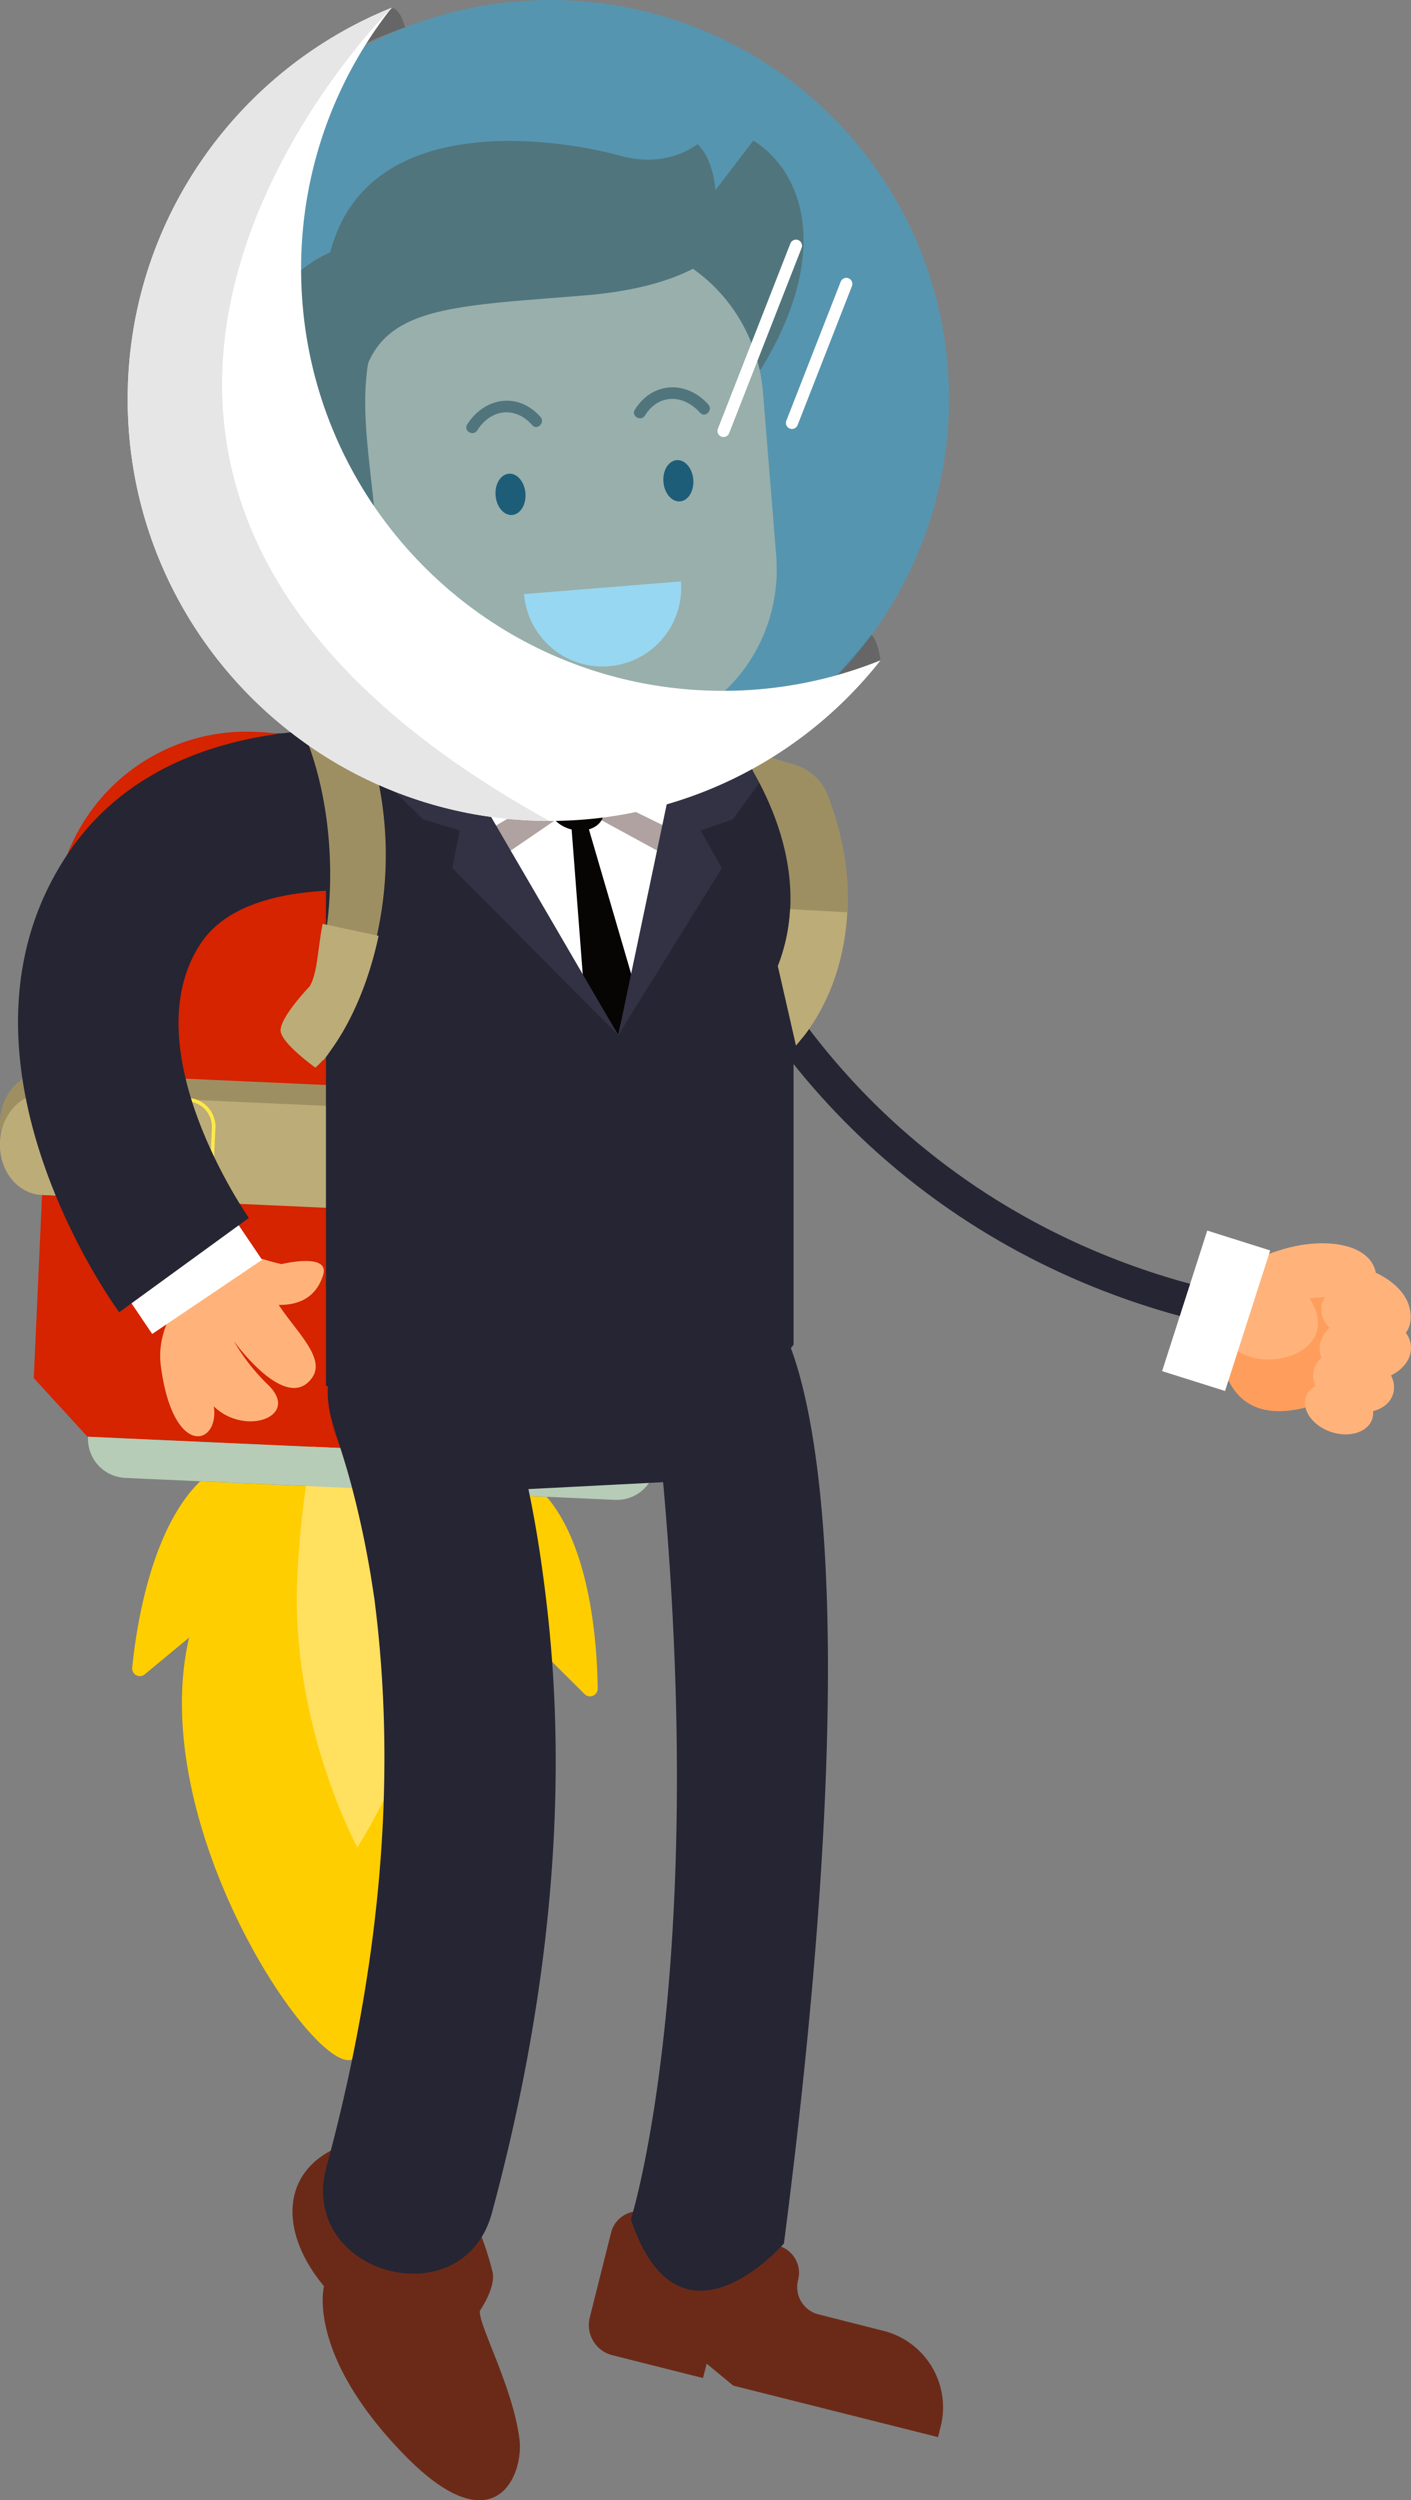<svg xmlns="http://www.w3.org/2000/svg" viewBox="0 0 771.68 1366.94"><rect x="0" y="0" width="771.68" height="1366.94" fill="#808080" stroke="none"/><defs><style>.cls-1{fill:#a51300;}.cls-2{fill:#ffce00;}.cls-3{fill:#ffe05f;}.cls-4{fill:#d62300;}.cls-5{fill:#9e8f63;}.cls-6{fill:#bcac77;}.cls-14,.cls-7{fill:none;stroke-miterlimit:10;}.cls-7{stroke:#ffe948;stroke-width:1.96px;}.cls-8{fill:#b6ccb6;}.cls-9{fill:#666;}.cls-10{fill:#6b2a18;}.cls-11{fill:#ffb37b;}.cls-12{fill:#fff;}.cls-13{fill:#252533;}.cls-14{stroke:#252533;stroke-width:18.45px;}.cls-15{fill:#afa2a0;}.cls-16{fill:#070404;}.cls-17{fill:#323244;}.cls-18{fill:#774320;}.cls-19{fill:#ff9e5c;}.cls-20{fill:#131516;}.cls-21{fill:#29abe2;opacity:0.48;}.cls-22{fill:#e6e6e6;}</style></defs><title>SPACEMAN</title><g id="Capa_2" data-name="Capa 2"><g id="Capa_1-2" data-name="Capa 1"><path class="cls-1" d="M219.21,793.16,247.81,767,249.56,728,256.5,573.6l2.83-63A105,105,0,0,0,159.15,401L157,401A105,105,0,0,0,47.43,501.12l-2.83,63L37.67,718.45l-1.61,35.76,29.29,32Z"/><path class="cls-2" d="M297.36,904l22.38,22.22a4.18,4.18,0,0,0,7.13-3c-.23-22.26-3.43-76.29-27.86-104.83l-189.56-8.51c-26.9,26.22-34.93,79.75-37.15,101.9a4.19,4.19,0,0,0,6.84,3.63l24.28-20.12c-23.09,99.59,62.39,229.88,86.79,231S311.42,1005.21,297.36,904Z"/><path class="cls-3" d="M241.33,866.82c-3.6,80-45.9,143.12-45.9,143.12S159,943.3,162.55,863.28s24.14-144.09,45.9-143.12S244.92,786.8,241.33,866.82Z"/><path class="cls-1" d="M359.12,799.45l28.59-26.14,1.76-39.06,6.93-154.37,2.83-63a105,105,0,0,0-100.18-109.6l-2.11-.1A105,105,0,0,0,187.33,507.41l-2.83,62.95-6.93,154.37L176,760.5l29.29,32Z"/><path class="cls-4" d="M341.55,798.66l28.6-26.14,1.75-39.06,6.94-154.37,2.82-63a105,105,0,0,0-100.17-109.6l-2.12-.1a105,105,0,0,0-109.6,100.18l-2.83,63L160,723.94l-1.6,35.77,29.28,32Z"/><path class="cls-4" d="M201.65,792.37l28.59-26.13L232,727.18l6.93-154.37,2.83-63a105,105,0,0,0-100.18-109.6l-2.11-.09A105,105,0,0,0,29.86,500.33l-2.82,63L20.1,717.66l-1.61,35.76,29.29,32Z"/><path class="cls-5" d="M399.26,658.84,22.88,641.94C9.58,641.34-.65,628.53,0,613.32l0-.56c.68-15.2,12-27,25.32-26.45l376.38,16.91c13.3.6,23.53,13.41,22.85,28.62l0,.55C423.9,647.6,412.56,659.44,399.26,658.84Z"/><path class="cls-6" d="M399.26,670.24,22.88,653.34C9.58,652.74-.65,639.93,0,624.72l0-.56c.68-15.2,12-27,25.32-26.45l376.38,16.91c13.3.6,23.53,13.41,22.85,28.61l0,.56C423.9,659,412.56,670.84,399.26,670.24Z"/><path class="cls-7" d="M99.86,665.17,65.3,663.61a14.71,14.71,0,0,1-14-15.37l1.55-34.56a14.74,14.74,0,0,1,15.38-14l34.55,1.55a14.74,14.74,0,0,1,14.06,15.38l-1.56,34.55A14.73,14.73,0,0,1,99.86,665.17Z"/><path class="cls-8" d="M336.37,820,68.52,808a21.36,21.36,0,0,1-20.38-22.3v-.21l310.52,13.95v.21A21.35,21.35,0,0,1,336.37,820Z"/><path class="cls-9" d="M481.58,361.14s-1.24-10.66-5-14.14c0,0-23.61,29.56-32.42,34C444.14,381,470.57,370,481.58,361.14Z"/><path class="cls-9" d="M215.13,4.4s4,1.26,6.4,10.54c0,0-26.4,9.2-28.51,13.65C193,28.59,206.32,8.81,215.13,4.4Z"/><path class="cls-10" d="M513,1332.43l1.45-5.76a43.15,43.15,0,0,0-31.31-52.37l-35.55-9a15.37,15.37,0,0,1-11.14-18.65l.07-.3a15.36,15.36,0,0,0-11.14-18.64l-72.53-18.26a15.36,15.36,0,0,0-18.64,11.14L322.55,1267a17,17,0,0,0,12.32,20.63l49.61,12.49,2-7.85,14.54,12Z"/><path class="cls-11" d="M133,686.94c5-1.14,12.19,2.34,21,4.17,0,0,26.53-6.5,22.73,5.92-4,12.94-14.06,16.52-24.3,16.39,9.85,14.91,25.75,29.12,18.31,39.73-14.16,20.2-42.87-20-42.87-20A109.54,109.54,0,0,0,146.48,757c18.18,17.35-12.39,28.56-29.57,11.88,3.27,21.17-22.09,29-28.9-21.7-2.61-19.44,8.2-34.92,18.07-46C112.79,693.69,124.13,687.06,133,686.94Z"/><rect class="cls-12" x="66.9" y="676.07" width="72.48" height="36.09" transform="translate(-370.56 176.39) rotate(-34.01)"/><path class="cls-13" d="M65.2,717.43C61,711.72-36,576.32,36.93,467c75.63-113.4,280.51-67.37,393.21,7.8L383.72,524c-126.47-14.7-109.56-29.07-164.55-35.52-25.42-3-87-6.31-109.3,27.17C71.54,573.1,135.45,665,136.11,665.86Z"/><path class="cls-14" d="M356.66,391.61c7.42,38,35.77,157.07,144.74,244.79,59.15,47.62,119.54,67.86,157.44,77.07"/><path class="cls-10" d="M177.19,1249.94s-9.94,37.2,44.33,92.6c49.14,50.16,65.2,10.61,62.55-9.26-3.93-29.4-22.71-62.62-21.6-70,0,0,9-12.81,6.87-21.36-17.67-70.68-64-78.79-88-66.37C153.5,1190,153.61,1221.64,177.19,1249.94Z"/><path class="cls-13" d="M180.17,775.57Z"/><path class="cls-13" d="M428.73,1226.56s-57.26,66.06-83.68-13.22c0,0,41.84-132.12,17.62-403L289,814.11c4.49,21.38,7.71,43.06,10.19,64.72,12.72,110.81-1.17,223.68-30.15,330.95-15.77,58.37-106.32,33.57-90.51-25,26.89-99.52,39.37-203.2,26.8-306-.22-1.8-.36-3-.46-3.86-.09-.59-.19-1.26-.32-2.09-.65-4.29-1.3-8.57-2-12.85-1.35-7.73-2.76-15.44-4.43-23.11-2.42-11.16-5.08-22.27-8.29-33.23-2.06-7-4.22-14-6.74-20.86-.89-2.45-2.29-5.82-2.9-7.26.55,1.27,1.89,4.41,4.54,10.51-.76-1.77-1.43-3.56-2.05-5.36-.25-.69-.46-1.39-.67-2.11-3.37-11-3.81-22.32-.52-32.44a53.61,53.61,0,0,1,52.79-44.44H384a53.42,53.42,0,0,1,39.13,17S486,783.94,428.73,1226.56Z"/><path class="cls-13" d="M306.72,394.14c-146.66,0-128.46,74.19-128.46,74.19V757.54c62.86,32.15,211.07,37.15,255.73-22.35V446.29S453.38,394.14,306.72,394.14Z"/><polygon class="cls-12" points="243.79 409.59 338.18 565.94 374.84 409.59 243.79 409.59"/><path class="cls-15" d="M377.75,426.87l-.75-.28c-44-16.16-91.77-16.15-129.75,0l-.6.26,26,42.73,42.19-28.82,52.94,28.82Z"/><polygon class="cls-16" points="345.63 533.95 338.12 565.95 318.8 533.95 309.26 409.6 309.26 409.6 345.63 533.95"/><path class="cls-16" d="M317.21,454.07h.23c6.64,0,11.82-3.57,12.72-8.79l3.61-20.69c1.37-7.86-7.29-15.74-17.3-15.74H301.32c-10,0-15.74,7.88-11.44,15.74l11.33,20.69C304.06,450.5,310.57,454.07,317.21,454.07Z"/><path class="cls-12" d="M374.84,409.59l-.75-.28c-44-16.15-91.77-16.15-129.75,0l-.61.26,26,42.73,42.79-25.63,52.35,25.63Z"/><polygon class="cls-17" points="338.12 565.95 373.01 399.8 423.45 416.79 400.7 448.01 383.12 453.99 394.82 474.61 338.12 565.95"/><polygon class="cls-17" points="338.12 565.96 241.29 399.81 196.76 414.53 231.57 448.02 251.39 454 247.37 474.62 338.12 565.96"/><path class="cls-18" d="M180.47,329s-89.3-150.22.12-191.07C201.65,57,311.67,77.42,338.56,85s42.81-6.2,42.81-6.2c9,8.13,9.88,25.2,9.88,25.2L412,76.84c27.55,17.25,42.88,61.66,4.22,124.91Z"/><rect class="cls-19" x="277.07" y="330.23" width="57.75" height="94.88" rx="25.67"/><path class="cls-11" d="M324.29,132l-73,5.91c-47.36,3.84-82.5,47.11-78.49,96.66l1.73,21.33a.38.38,0,0,1-.39.41,29.93,29.93,0,0,0-4.54,0l-.85.07c-18.65,1.51-32.48,18.54-30.91,38.05l.06.71c1.58,19.5,18,34.08,36.6,32.57l.88-.07a31.25,31.25,0,0,0,4.58-.75.36.36,0,0,1,.43.33c5.64,47.55,46.22,82.61,92.25,78.89L346,400.17c47.36-3.83,82.5-47.11,78.49-96.65l-7.18-88.76C413.3,165.22,371.65,128.16,324.29,132Z"/><path class="cls-18" d="M205,282.12c-3.42-42.22-16.54-94.62,18.34-126.34,17.66-16.06,38.46-17.67,60.57-19.46,18-1.46,36-3.24,54-4.37,19.45-1.22,17-32.24-2.53-31.31-19.74.93-39.4,3.19-59.09,4.78-28.12,2.28-53.61,8.33-75,29-23.82,23-33.84,55.7-31.13,89.17q2.46,30.47,4.93,60.94c1.64,20.19,31.56,17.76,29.93-2.42Z"/><path class="cls-20" d="M287.37,269.61c.5,6.23-2.75,11.58-7.26,11.94s-8.57-4.39-9.08-10.62,2.75-11.57,7.26-11.94S286.86,263.38,287.37,269.61Z"/><path class="cls-20" d="M379.17,262.18c.5,6.23-2.75,11.58-7.26,11.94s-8.57-4.39-9.08-10.62,2.74-11.58,7.26-11.94S378.66,256,379.17,262.18Z"/><path class="cls-18" d="M387.39,221.16c-11.94-13.33-30.6-12.6-40.2,2.84-2.18,3.49,3.34,6.7,5.5,3.22,7.51-12.07,21.05-11.76,30.19-1.55,2.74,3.06,7.24-1.46,4.51-4.51Z"/><path class="cls-18" d="M261,235.3c7.39-11.65,20.69-13.51,30.09-2.85,2.71,3.08,7.21-1.44,4.5-4.51-12.14-13.77-30.6-10.83-40.09,4.14-2.21,3.48,3.31,6.68,5.5,3.22Z"/><path class="cls-18" d="M408.54,106.5s5.22,47.42-89.37,55.07S189.48,167,196.5,253.63c0,0-29.08-125.71,52.56-144.26S363.57,128.81,408.54,106.5Z"/><path class="cls-12" d="M286.61,324.81a43,43,0,1,0,85.81-6.95Z"/><path class="cls-19" d="M712,770c-34.58,7.87-45.1-16-45.36-41.25s18.32-45.83,41.49-46.07,42.18,20,42.44,45.21S734.59,764.86,712,770Z"/><path class="cls-11" d="M746.89,755.18c-13.79.14-25-7.83-25.15-17.81s11-18.17,24.78-18.32,25.06,7.83,25.16,17.81S760.68,755,746.89,755.18Z"/><path class="cls-11" d="M687.19,701.14c18.4-22.54,80.19-12,84.1,15.9s-46.11,20.42-48.53.5c-2-16.74,22.21-13.27,22.21-13.27"/><path class="cls-11" d="M752.14,694.5c-8-28.26-86.81-13.78-85.59,25s73,26.1,49.57-9.77C716.12,709.77,756,708.19,752.14,694.5Z"/><path class="cls-11" d="M735.14,770.8c-11.88-3.94-19.19-14.09-16.35-22.68s14.78-12.36,26.66-8.42,19.19,14.09,16.34,22.67S747,774.73,735.14,770.8Z"/><path class="cls-11" d="M728,782.9c-10-3.32-16.18-11.88-13.78-19.12s12.46-10.42,22.47-7.1,16.18,11.88,13.78,19.12S738.05,786.22,728,782.9Z"/><polygon class="cls-12" points="635.56 749.62 660.25 672.79 694.67 683.65 669.98 760.48 635.56 749.62"/><path class="cls-5" d="M439,567.21,425.43,528.4c8.21-20.68,14.22-57.71-13.45-106.52l-.06-.1c-2.51-4.61,2.33-9.89,7.34-8.35l15.55,4.78a27.72,27.72,0,0,1,17.79,16.31C483.28,514,441,564.8,439,567.21Z"/><path class="cls-6" d="M435.31,571.64l-9.92-43.49a99.57,99.57,0,0,0,6.72-31.1l31.24,1.71C461,541,442.06,563.86,435.31,571.64Z"/><path class="cls-5" d="M176.78,579.9l-7.37-40.43c11.31-19.16,18.58-81.24-1.2-133.75a7.37,7.37,0,0,1,4.11-9.36L187.55,390a7.44,7.44,0,0,1,9.8,4.3C236.39,497.21,179.47,577.61,176.78,579.9Z"/><path class="cls-6" d="M172.48,583.71s-18.38-13.11-19-20c-.67-7.28,15.94-24.52,15.94-24.52,4.39-7.48,4.43-21.81,7.05-34.09l30.6,6.53C198.24,553,180.35,577.07,172.48,583.71Z"/><circle class="cls-21" cx="301.01" cy="218.01" r="218.01"/><path class="cls-12" d="M395.31,377.69c-127.37,0-230.63-103.26-230.63-230.64A229.62,229.62,0,0,1,214.21,4.24C129.57,38.4,69.83,121.31,69.83,218.19c0,127.37,103.26,230.63,230.64,230.63A230.22,230.22,0,0,0,481.58,361,229.88,229.88,0,0,1,395.31,377.69Z"/><path class="cls-22" d="M300.47,448.82c-127.38,0-230.64-103.26-230.64-230.63,0-96.88,59.74-179.79,144.38-213.95C214.21,4.24-43.59,259.05,300.47,448.82Z"/><path class="cls-12" d="M395.7,238.93a3.42,3.42,0,0,1-1.21-.23,3.3,3.3,0,0,1-1.87-4.28l39.64-101.3a3.3,3.3,0,1,1,6.15,2.41l-39.64,101.3A3.31,3.31,0,0,1,395.7,238.93Z"/><path class="cls-12" d="M433.13,234.52a3.16,3.16,0,0,1-1.2-.23,3.29,3.29,0,0,1-1.87-4.28l29.72-76a3.3,3.3,0,1,1,6.15,2.41l-29.72,76A3.3,3.3,0,0,1,433.13,234.52Z"/></g></g></svg>